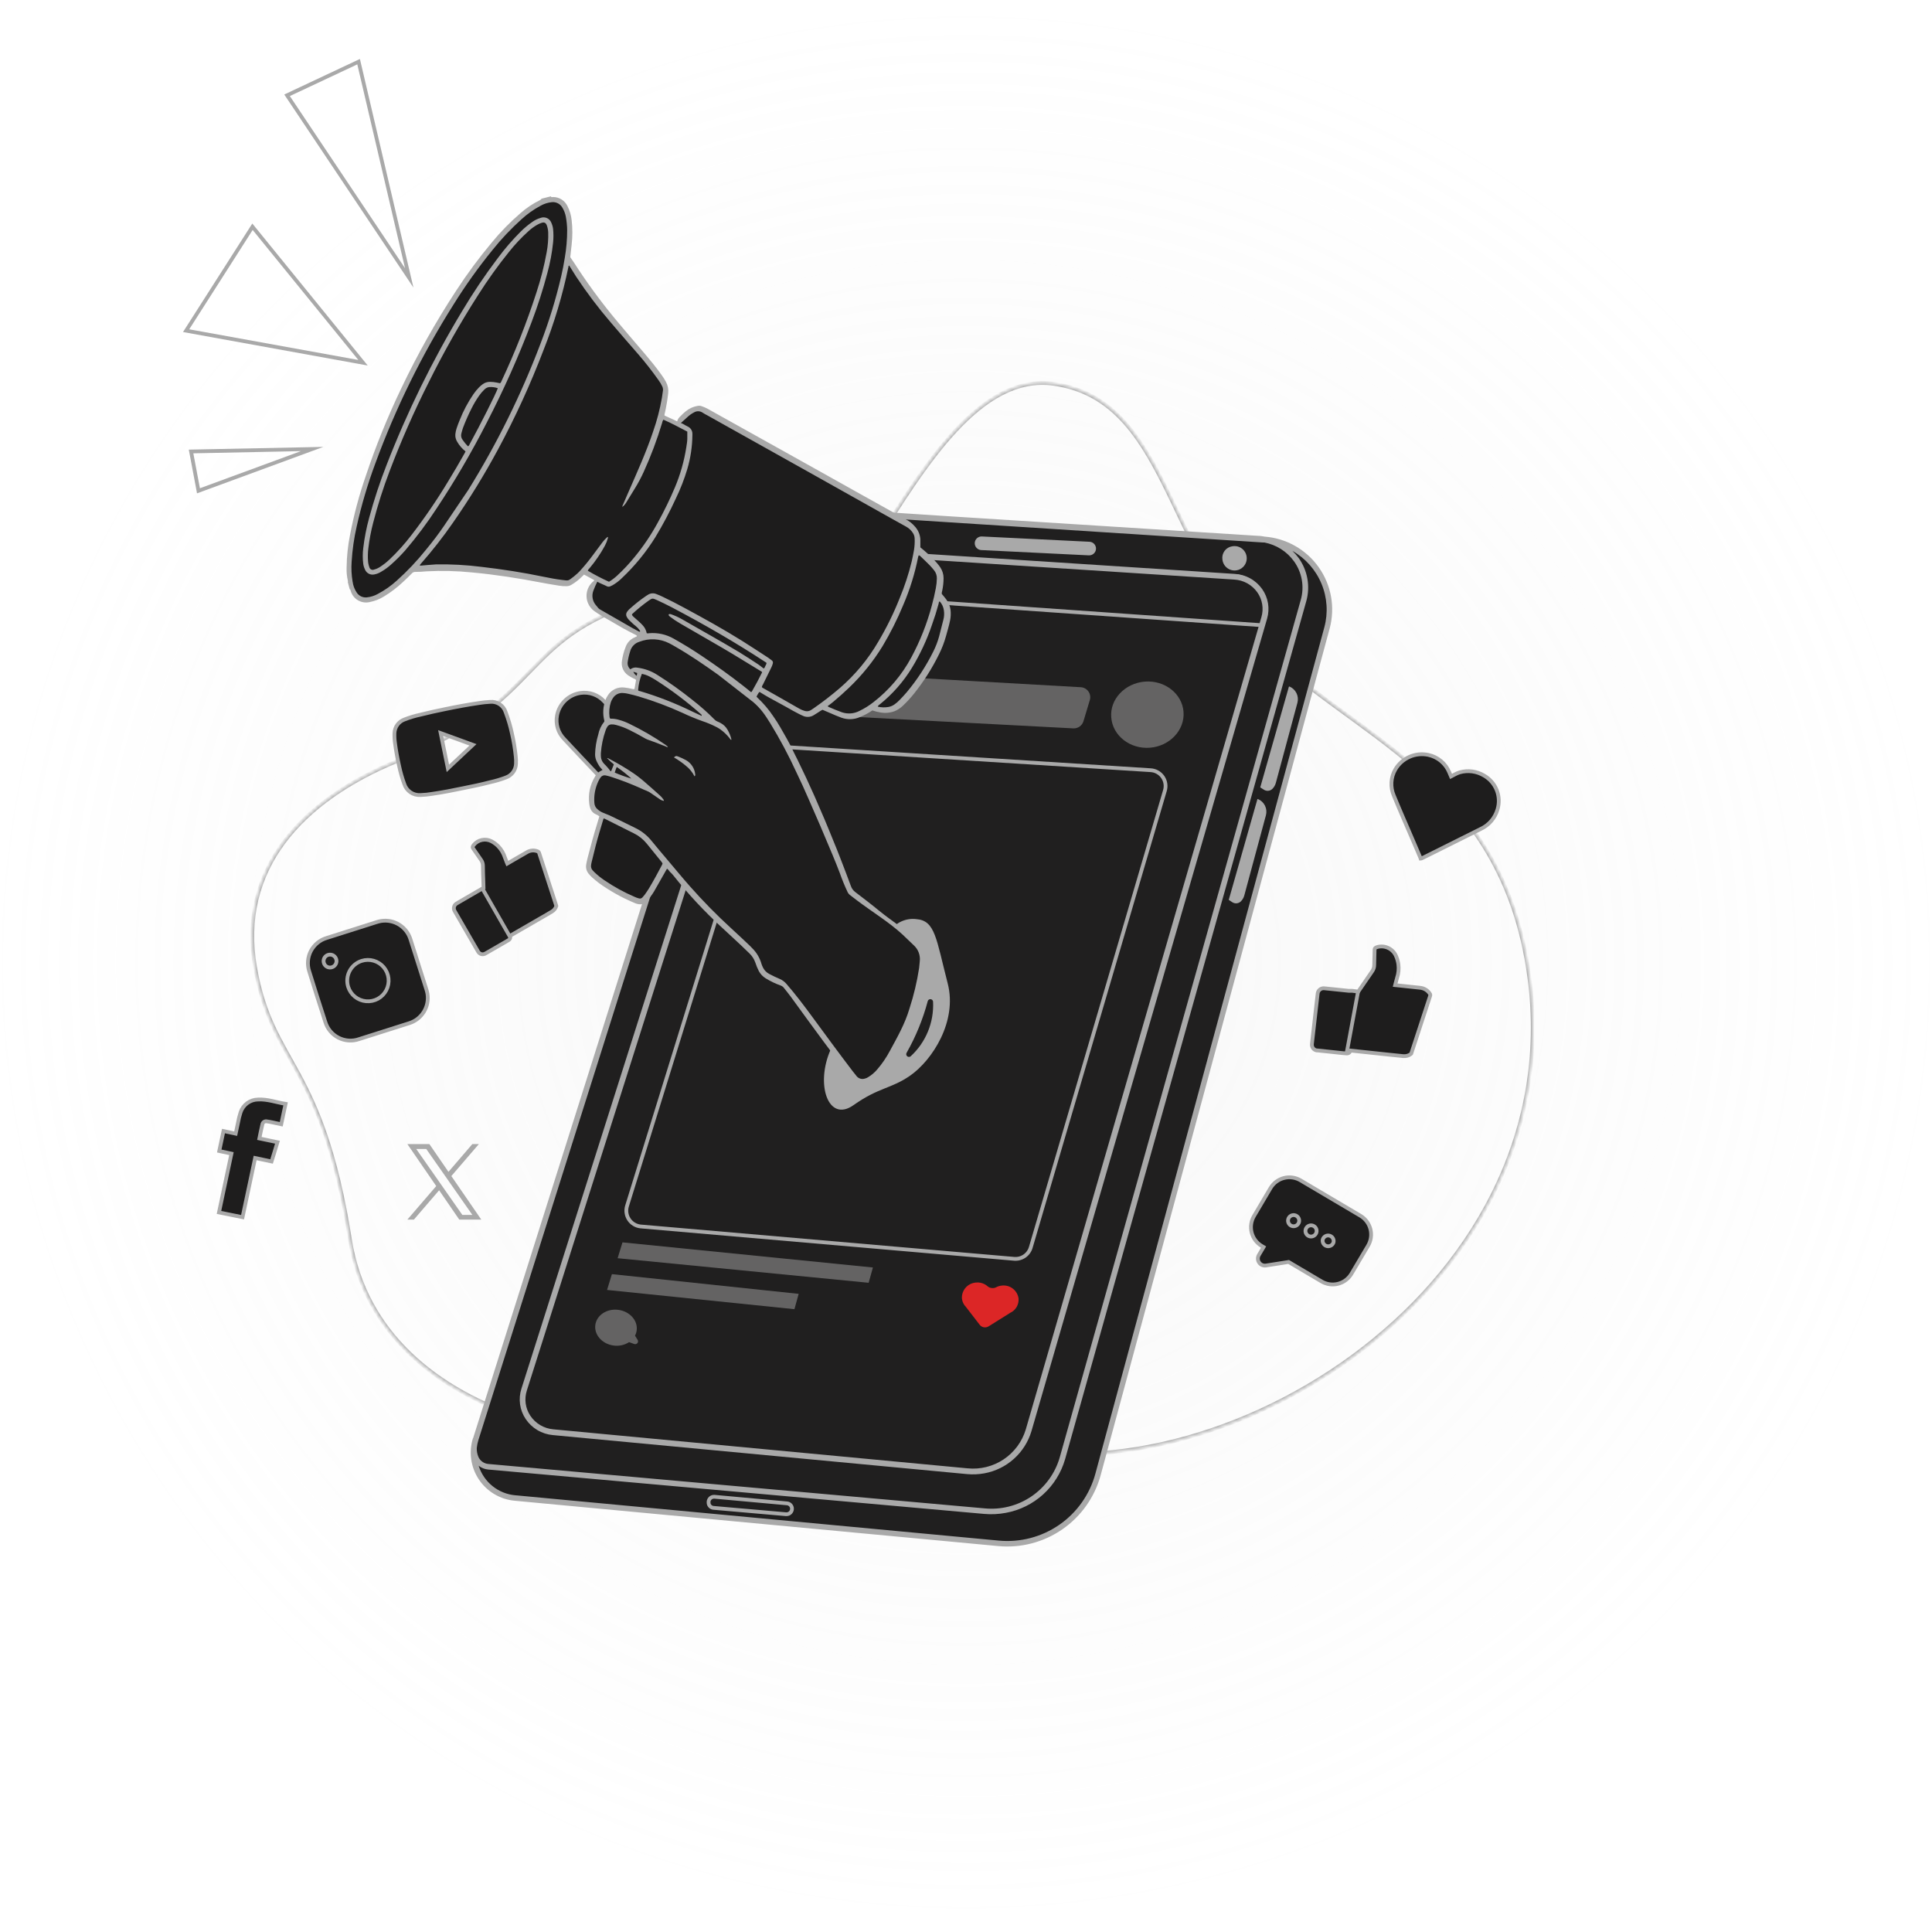 <svg width="537" height="535" viewBox="0 0 537 535" fill="none" xmlns="http://www.w3.org/2000/svg">
<rect width="537" height="535" fill="url(#paint0_radial_1_718)" fill-opacity="0.2"/>
<mask id="mask0_1_718" style="mask-type:luminance" maskUnits="userSpaceOnUse" x="70" y="159" width="238" height="242">
<path d="M279.57 175.428C256.176 157.368 226.534 154.974 178.959 166.829C143.196 177.938 152.562 194.244 110.478 211.475C83.692 222.447 66.136 241.694 70.903 268.92C75.723 296.409 89.425 294.981 97.269 344.52C105.511 396.558 177.258 408.696 222.072 395.298C299.908 373.122 337.32 228.117 279.57 175.428Z" fill="white"/>
</mask>
<g mask="url(#mask0_1_718)">
<path d="M279.57 175.428C256.176 157.368 226.534 154.974 178.959 166.829C143.196 177.938 152.562 194.244 110.478 211.475C83.692 222.447 66.136 241.694 70.903 268.92C75.723 296.409 89.425 294.981 97.269 344.52C105.511 396.558 177.258 408.696 222.072 395.298C299.908 373.122 337.32 228.117 279.57 175.428Z" stroke="#A9A9A9" stroke-width="1.05" stroke-miterlimit="10"/>
</g>
<mask id="mask1_1_718" style="mask-type:luminance" maskUnits="userSpaceOnUse" x="210" y="106" width="217" height="299">
<path d="M220.823 333.873C201.094 272.784 208.864 205.773 243.062 151.446C257.059 129.217 272.588 103.744 292.958 106.695C323.965 111.126 324.049 151.687 349.532 178.315C375.016 204.943 417.499 215.79 425.048 271.429C437.165 360.616 333.331 421.159 270.982 399.897C246.065 391.402 230.515 363.861 220.823 333.873Z" fill="white"/>
</mask>
<g mask="url(#mask1_1_718)">
<path d="M220.823 333.873C201.094 272.784 208.864 205.773 243.062 151.446C257.059 129.217 272.588 103.744 292.958 106.695C323.965 111.126 324.049 151.687 349.532 178.315C375.016 204.943 417.499 215.79 425.048 271.429C437.165 360.616 333.331 421.159 270.982 399.897C246.065 391.402 230.515 363.861 220.823 333.873Z" stroke="#A9A9A9" stroke-width="1.05" stroke-miterlimit="10"/>
</g>
<path d="M106.751 286.622C109.061 285.887 111.382 285.162 113.692 284.417C115.391 283.901 116.846 282.788 117.788 281.282C118.73 279.776 119.095 277.981 118.816 276.227C118.744 275.829 118.645 275.436 118.522 275.051C117.066 270.431 115.599 265.811 114.122 261.191C113.621 259.478 112.513 258.006 111.006 257.049C109.499 256.093 107.696 255.718 105.932 255.993C105.505 256.067 105.084 256.173 104.672 256.308L90.854 260.697C89.911 260.969 89.033 261.427 88.271 262.046C87.51 262.665 86.882 263.432 86.424 264.3C85.966 265.167 85.688 266.119 85.607 267.096C85.525 268.074 85.642 269.058 85.951 269.99C87.407 274.694 88.898 279.384 90.424 284.06C90.708 284.999 91.178 285.871 91.807 286.623C92.436 287.376 93.211 287.994 94.084 288.44C94.958 288.886 95.913 289.151 96.891 289.219C97.87 289.288 98.852 289.158 99.779 288.837L106.751 286.622Z" fill="#1E1D1D" stroke="#A9A9A9" stroke-width="1.05" stroke-miterlimit="10"/>
<path d="M100.526 267.084C101.611 266.74 102.774 266.726 103.868 267.043C104.961 267.36 105.936 267.994 106.669 268.865C107.402 269.736 107.86 270.806 107.985 271.937C108.11 273.069 107.896 274.212 107.371 275.222C106.846 276.233 106.033 277.064 105.036 277.613C104.038 278.161 102.9 278.4 101.765 278.301C100.631 278.202 99.552 277.769 98.664 277.057C97.776 276.344 97.119 275.384 96.777 274.298C96.322 272.844 96.461 271.27 97.164 269.918C97.866 268.566 99.075 267.548 100.526 267.084Z" fill="#1E1D1D" stroke="#A9A9A9" stroke-width="1.05" stroke-miterlimit="10"/>
<path d="M92.303 268.837C92.641 268.725 92.937 268.514 93.155 268.233C93.372 267.952 93.502 267.612 93.526 267.258C93.55 266.903 93.469 266.549 93.292 266.24C93.115 265.932 92.85 265.683 92.532 265.525C92.213 265.367 91.855 265.308 91.502 265.354C91.15 265.4 90.819 265.55 90.551 265.784C90.284 266.018 90.092 266.327 90 266.671C89.908 267.014 89.921 267.377 90.035 267.714C90.109 267.938 90.226 268.145 90.38 268.323C90.535 268.501 90.723 268.646 90.934 268.751C91.145 268.855 91.375 268.917 91.61 268.932C91.845 268.947 92.081 268.914 92.303 268.837Z" fill="#1E1D1D" stroke="#A9A9A9" stroke-width="1.05" stroke-miterlimit="10"/>
<path d="M60.865 337.003C62.02 331.543 63.165 326.125 64.33 320.655L60.939 319.93C61.327 318.072 61.716 316.266 62.115 314.386L65.506 315.111C65.727 314.061 65.916 313.105 66.136 312.15C66.311 311.132 66.561 310.128 66.882 309.147C67.221 308.13 67.869 307.245 68.734 306.613C69.6 305.981 70.64 305.633 71.712 305.619C74.347 305.472 76.804 306.417 79.377 306.826L78.169 312.496L75.565 311.94C75.135 311.856 74.704 311.761 74.263 311.709C74.114 311.663 73.957 311.651 73.803 311.673C73.648 311.696 73.501 311.752 73.371 311.839C73.242 311.925 73.133 312.039 73.053 312.173C72.973 312.307 72.924 312.457 72.909 312.612C72.604 313.851 72.363 315.111 72.09 316.434L77.119 317.484C76.563 319.29 76.069 321.033 75.481 322.839L70.914 321.873C69.738 327.396 68.583 332.845 67.417 338.326L60.865 337.003Z" fill="#1E1D1D" stroke="#A9A9A9" stroke-width="1.05" stroke-miterlimit="10"/>
<g clip-path="url(#clip0_1_718)">
<path d="M125.456 326.892L133.105 318H131.293L124.65 325.721L119.345 318H113.227L121.249 329.675L113.227 339H115.039L122.054 330.846L127.656 339H133.775L125.455 326.892H125.456ZM122.973 329.778L122.16 328.615L115.693 319.364H118.477L123.696 326.83L124.509 327.993L131.293 337.697H128.509L122.973 329.778V329.778Z" fill="#A9A9A9"/>
</g>
<path d="M128.929 219.045C125.915 219.675 123.091 220.232 120.235 220.641C119.113 220.836 117.98 220.951 116.843 220.988C115.861 221.045 114.889 220.774 114.079 220.217C113.268 219.66 112.667 218.848 112.37 217.911C111.782 216.305 111.308 214.66 110.953 212.987C110.48 210.887 110.081 208.787 109.808 206.687C109.663 205.735 109.607 204.772 109.64 203.81C109.666 202.963 109.948 202.143 110.448 201.459C110.949 200.775 111.644 200.259 112.444 199.977C113.876 199.421 115.351 198.979 116.854 198.654C119.08 198.087 121.327 197.604 123.574 197.142C126.724 196.481 129.947 195.882 133.16 195.41C134.155 195.252 135.157 195.147 136.163 195.095C137.11 194.987 138.064 195.213 138.863 195.732C139.662 196.251 140.255 197.032 140.542 197.94C141.282 199.884 141.871 201.881 142.306 203.915C142.792 206.015 143.142 208.143 143.356 210.288C143.434 210.964 143.455 211.646 143.419 212.325C143.383 213.162 143.098 213.969 142.6 214.643C142.103 215.316 141.415 215.825 140.626 216.105C139.21 216.645 137.757 217.08 136.279 217.407C133.759 218.058 131.249 218.594 128.929 219.045ZM124.487 213.575L131.459 207.033L122.482 203.757L124.487 213.575Z" fill="#1E1D1D" stroke="#A9A9A9" stroke-width="1.05" stroke-miterlimit="10"/>
<path d="M168.68 195.746C168.396 195.452 168.144 195.168 167.882 194.906C167.066 194.027 166.05 193.359 164.92 192.958C163.79 192.558 162.58 192.437 161.393 192.606C159.775 192.834 158.27 193.565 157.09 194.696C155.911 195.827 155.117 197.299 154.82 198.906C154.607 200.058 154.672 201.244 155.009 202.365C155.347 203.486 155.948 204.511 156.762 205.353C159.314 208.136 161.939 210.855 164.522 213.606L168.428 217.743C168.5 217.815 168.567 217.892 168.627 217.974C168.743 217.933 168.842 217.855 168.911 217.754L180.324 205.679C181.124 204.884 181.743 203.928 182.142 202.873C182.54 201.819 182.708 200.692 182.634 199.568C182.537 197.888 181.87 196.291 180.744 195.041C179.618 193.791 178.1 192.962 176.439 192.69C175.397 192.496 174.326 192.516 173.292 192.748C172.257 192.981 171.281 193.422 170.423 194.045C170.097 194.289 169.795 194.563 169.52 194.864L168.68 195.746Z" fill="#1E1D1D" stroke="#A9A9A9" stroke-width="1.05" stroke-miterlimit="10"/>
<path d="M403.317 215.813C403.149 215.403 402.992 215.025 402.813 214.647C402.306 213.435 401.512 212.364 400.501 211.525C399.49 210.685 398.291 210.103 397.007 209.828C395.253 209.454 393.426 209.64 391.783 210.359C390.14 211.079 388.765 212.296 387.851 213.839C387.203 214.943 386.827 216.185 386.754 217.463C386.681 218.741 386.913 220.018 387.431 221.189C388.995 225.021 390.675 228.812 392.303 232.613L394.76 238.346C394.804 238.448 394.842 238.553 394.875 238.661C395.012 238.657 395.147 238.617 395.264 238.545C400.689 235.836 406.117 233.127 411.549 230.418C412.672 229.902 413.67 229.152 414.478 228.217C415.286 227.282 415.884 226.185 416.232 225C416.776 223.23 416.698 221.327 416.01 219.608C415.322 217.889 414.067 216.457 412.452 215.55C411.453 214.958 410.344 214.574 409.193 214.423C408.041 214.271 406.871 214.355 405.753 214.668C405.326 214.802 404.911 214.974 404.514 215.183L403.317 215.813Z" fill="#1E1D1D" stroke="#A9A9A9" stroke-width="1.05" stroke-miterlimit="10"/>
<path d="M361.482 328.089L378.145 337.938C379.527 338.765 380.523 340.106 380.917 341.667C381.311 343.228 381.069 344.882 380.245 346.265L375.625 354.066C375.217 354.751 374.677 355.349 374.038 355.825C373.398 356.301 372.671 356.647 371.897 356.842C371.124 357.037 370.32 357.078 369.531 356.962C368.742 356.846 367.983 356.575 367.299 356.166L358.174 350.769L351.874 351.756C351.51 351.814 351.137 351.766 350.799 351.62C350.461 351.473 350.172 351.233 349.965 350.928C349.758 350.623 349.642 350.266 349.63 349.897C349.619 349.529 349.713 349.165 349.9 348.848L351.213 346.632L350.667 346.307C349.982 345.898 349.384 345.359 348.908 344.719C348.432 344.079 348.086 343.352 347.891 342.579C347.696 341.805 347.655 341.001 347.771 340.212C347.887 339.423 348.158 338.665 348.567 337.98L353.176 330.179C354.007 328.807 355.345 327.819 356.9 327.427C358.455 327.036 360.101 327.274 361.482 328.089Z" fill="#1E1D1D" stroke="#A9A9A9" stroke-width="1.05" stroke-miterlimit="10"/>
<path d="M369.534 343.46C369.336 343.41 369.13 343.399 368.928 343.428C368.726 343.457 368.531 343.526 368.356 343.63C368.18 343.734 368.027 343.872 367.905 344.036C367.783 344.2 367.694 344.386 367.644 344.583C367.575 344.97 367.655 345.367 367.868 345.696C368.08 346.026 368.41 346.263 368.789 346.36C369.169 346.457 369.572 346.407 369.916 346.219C370.261 346.032 370.521 345.722 370.647 345.35C370.749 344.952 370.689 344.529 370.48 344.175C370.272 343.821 369.931 343.564 369.534 343.46Z" fill="#1E1D1D" stroke="#A9A9A9" stroke-width="1.05" stroke-miterlimit="10"/>
<path d="M364.798 340.644C364.5 340.567 364.186 340.579 363.896 340.68C363.605 340.781 363.351 340.966 363.166 341.211C362.98 341.457 362.872 341.752 362.854 342.059C362.837 342.366 362.91 342.672 363.067 342.937C363.223 343.202 363.454 343.414 363.731 343.548C364.008 343.681 364.319 343.73 364.623 343.687C364.928 343.644 365.213 343.511 365.442 343.306C365.671 343.101 365.834 342.832 365.911 342.534C365.963 342.337 365.975 342.132 365.947 341.93C365.92 341.727 365.852 341.533 365.748 341.357C365.645 341.181 365.508 341.028 365.344 340.906C365.181 340.783 364.996 340.694 364.798 340.644Z" fill="#1E1D1D" stroke="#A9A9A9" stroke-width="1.05" stroke-miterlimit="10"/>
<path d="M360.052 337.821C359.85 337.752 359.635 337.727 359.422 337.745C359.209 337.764 359.002 337.826 358.814 337.928C358.626 338.03 358.461 338.17 358.33 338.339C358.199 338.508 358.104 338.702 358.051 338.909C357.998 339.116 357.988 339.332 358.023 339.543C358.057 339.754 358.135 339.956 358.251 340.136C358.366 340.315 358.518 340.469 358.696 340.588C358.875 340.706 359.075 340.786 359.286 340.824C359.672 340.892 360.069 340.812 360.399 340.599C360.728 340.387 360.965 340.057 361.062 339.678C361.159 339.298 361.109 338.895 360.922 338.551C360.734 338.207 360.424 337.946 360.052 337.821Z" fill="#1E1D1D" stroke="#A9A9A9" stroke-width="1.05" stroke-miterlimit="10"/>
<path d="M355.885 151.099L350.425 149.818L224.74 141.87C224.74 141.87 216.34 140.641 211.972 148.17L210.155 153.231L132.581 399.12C132.581 399.12 131.143 401.524 131.92 406.05C132.697 410.575 135.962 415.164 143.123 416.55L280.264 429.37C280.264 429.37 300.098 428.74 304.781 411.363L369.041 173.758C369.041 173.758 371.33 165.012 366.206 158.722C366.175 158.722 362.195 152.433 355.885 151.099Z" fill="#201F1F"/>
<path d="M341.75 160.246L231.269 153.116C231.269 153.116 222.334 151.888 218.102 159.416L216.055 164.299L145.495 386.71C145.495 386.71 143.563 394.438 151.07 397.703L155.501 398.396L269.951 409.033C273.454 409.079 276.879 408.007 279.729 405.971C282.579 403.935 284.705 401.042 285.796 397.714L308.213 320.581L329.213 248.614L351.263 172.625C351.263 172.625 353.143 167.375 349.499 163.301C345.856 159.227 341.75 160.246 341.75 160.246Z" fill="#201F1F"/>
<path d="M354.079 150.48C354.079 150.48 361.271 152.99 362.563 160.382L362.731 165.852L361.303 171.207L295.426 404.518C295.426 404.518 294.701 413.59 283.75 418.168C283.75 418.168 282.164 419.879 274.016 420.005L135.595 407.751C135.595 407.751 132.518 407.51 131.92 406.05C132.165 408.492 133.195 410.787 134.855 412.594C136.515 414.4 138.717 415.619 141.129 416.068L144.762 416.403L280.61 429.045C285.695 428.652 290.583 426.915 294.776 424.013C298.97 421.112 302.317 417.148 304.477 412.529L332.575 308.474L347.737 252.824L369.43 171.438C369.43 171.438 371.635 163.154 363.308 155.153C363.308 155.153 358.825 151.215 354.079 150.48Z" fill="#201F1F"/>
<path d="M286.374 417.945L286.805 416.58C294.816 411.803 295.425 404.516 295.425 404.516L337.352 256.046L337.698 254.933C337.698 254.933 299.898 402.563 296.318 410.186C292.737 417.809 286.374 417.945 286.374 417.945Z" fill="#201F1F"/>
<path d="M216.024 164.266L218.124 159.383C222.324 151.886 231.291 153.083 231.291 153.083L341.751 160.244C341.751 160.244 345.762 159.194 349.406 163.3C353.049 167.405 351.17 172.624 351.17 172.624L350.834 173.789L216.024 164.339V164.266Z" stroke="#A9A9A9" stroke-width="1.05" stroke-miterlimit="10"/>
<path d="M131.5 399.75L210.565 149.745C211.364 147.203 212.944 144.978 215.079 143.383C217.214 141.789 219.797 140.907 222.461 140.862H222.608C222.913 140.862 223.207 140.862 223.511 140.862L262.97 143.445L349.763 148.947C350.351 148.947 350.928 149.063 351.495 149.157C354.48 149.384 357.377 150.266 359.981 151.742C362.584 153.219 364.83 155.252 366.556 157.696C368.283 160.141 369.448 162.937 369.968 165.884C370.488 168.832 370.351 171.858 369.566 174.746L305.957 409.946C304.306 416.085 300.534 421.442 295.31 425.065C290.085 428.688 283.747 430.344 277.418 429.738L143.018 417.138C141.023 416.951 139.094 416.32 137.375 415.29C135.655 414.261 134.188 412.859 133.08 411.189C131.972 409.518 131.253 407.621 130.974 405.637C130.695 403.652 130.864 401.63 131.468 399.719L131.5 399.75ZM212.056 150.26L132.991 400.212C132.757 400.947 132.599 401.703 132.518 402.47C132.487 403.353 132.656 404.233 133.012 405.042C133.264 405.568 133.651 406.017 134.131 406.347C134.612 406.677 135.171 406.875 135.752 406.922L273.659 419.259C278.242 419.709 282.838 418.543 286.652 415.962C290.466 413.381 293.258 409.548 294.544 405.126L361.565 166.692C362.068 164.89 362.161 162.998 361.835 161.155C361.51 159.313 360.775 157.566 359.685 156.045C357.71 153.291 354.745 151.409 351.412 150.795H351.138L241.823 143.76L223.133 142.574C220.687 142.467 218.274 143.172 216.271 144.58C214.267 145.987 212.785 148.017 212.056 150.354V150.26ZM143.197 415.616L277.597 428.216C283.558 428.786 289.529 427.225 294.45 423.812C299.37 420.398 302.923 415.352 304.477 409.568L368.096 174.368C369.184 170.346 368.904 166.076 367.299 162.231C365.695 158.386 362.858 155.183 359.234 153.126C359.872 153.739 360.455 154.407 360.977 155.121C362.203 156.837 363.029 158.806 363.392 160.883C363.756 162.96 363.648 165.093 363.077 167.123L296.056 405.557C294.974 409.339 292.856 412.744 289.941 415.386C287.026 418.028 283.43 419.803 279.56 420.509C277.577 420.882 275.553 420.98 273.544 420.803L135.668 408.465C134.711 408.372 133.8 408.008 133.043 407.415C133.738 409.638 135.077 411.605 136.89 413.066C138.703 414.528 140.909 415.419 143.228 415.626L143.197 415.616Z" fill="#A9A9A9"/>
<path d="M273.628 409.517C276.678 408.957 279.514 407.564 281.821 405.492C284.128 403.42 285.817 400.75 286.701 397.778L352.189 171.954C352.594 170.567 352.68 169.106 352.442 167.681C352.204 166.256 351.647 164.902 350.814 163.722C349.943 162.496 348.808 161.481 347.492 160.754C346.176 160.027 344.713 159.606 343.212 159.522L229.948 152.172C226.956 151.951 223.976 152.74 221.486 154.413C218.996 156.087 217.139 158.548 216.214 161.402L144.93 385.997C144.478 387.394 144.348 388.875 144.549 390.33C144.751 391.785 145.28 393.175 146.095 394.397C146.938 395.664 148.055 396.726 149.364 397.504C150.672 398.281 152.139 398.755 153.655 398.891L268.798 409.737C270.411 409.886 272.036 409.812 273.628 409.517ZM226.788 153.947C227.795 153.76 228.821 153.7 229.843 153.768L343.075 161.097C344.339 161.168 345.571 161.525 346.679 162.139C347.786 162.754 348.74 163.611 349.47 164.646C350.164 165.629 350.627 166.756 350.825 167.944C351.023 169.131 350.951 170.347 350.614 171.503L285.115 397.326C284.091 400.729 281.914 403.67 278.957 405.642C276 407.614 272.449 408.494 268.914 408.131L153.771 397.284C152.496 397.172 151.262 396.775 150.161 396.122C149.06 395.47 148.119 394.579 147.408 393.515C146.729 392.497 146.289 391.34 146.12 390.13C145.951 388.919 146.057 387.686 146.431 386.522L217.747 161.885C218.395 159.867 219.578 158.063 221.17 156.665C222.762 155.268 224.703 154.328 226.788 153.947Z" fill="#A9A9A9"/>
<path d="M323.775 219.791L286.5 346.736C286.207 347.736 285.57 348.601 284.702 349.177C283.833 349.753 282.789 350.004 281.754 349.886L178.003 340.898C177.357 340.824 176.736 340.608 176.183 340.266C175.631 339.924 175.16 339.465 174.805 338.92C174.45 338.376 174.22 337.76 174.13 337.116C174.04 336.473 174.094 335.817 174.286 335.196L212.821 210.74C213.104 209.793 213.696 208.967 214.503 208.396C215.311 207.825 216.286 207.541 217.273 207.59L319.764 214.079C320.437 214.11 321.094 214.294 321.685 214.618C322.276 214.943 322.784 215.398 323.172 215.95C323.559 216.501 323.815 217.134 323.919 217.8C324.024 218.466 323.974 219.147 323.775 219.791Z" stroke="#A9A9A9" stroke-width="1.05" stroke-miterlimit="10"/>
<path opacity="0.5" d="M308.875 199.433C309.264 204.504 314.125 208.274 319.627 207.833C325.129 207.392 329.35 202.94 328.962 197.858C328.573 192.776 323.712 189.017 318.199 189.458C312.687 189.899 308.424 194.351 308.875 199.433Z" fill="#A9A9A9"/>
<path opacity="0.5" d="M302.922 194.571L301.148 200.472C300.964 201.069 300.587 201.588 300.076 201.948C299.564 202.307 298.948 202.486 298.323 202.456L234.41 199.096C233.98 199.075 233.56 198.954 233.184 198.744C232.808 198.533 232.487 198.238 232.244 197.881C232.002 197.525 231.846 197.117 231.788 196.691C231.73 196.264 231.772 195.829 231.911 195.421L234.011 189.31C234.204 188.729 234.583 188.228 235.09 187.884C235.597 187.541 236.203 187.374 236.814 187.41L300.455 191.022C300.868 191.052 301.269 191.174 301.629 191.38C301.988 191.585 302.298 191.868 302.534 192.208C302.771 192.548 302.928 192.937 302.995 193.345C303.063 193.754 303.038 194.173 302.922 194.571Z" fill="#A9A9A9"/>
<path d="M218.766 417.873L198.585 416.036C198.353 416.016 198.119 416.049 197.902 416.135C197.685 416.22 197.49 416.354 197.334 416.527C197.177 416.7 197.063 416.907 196.999 417.131C196.936 417.355 196.925 417.591 196.968 417.821V417.905C197.029 418.228 197.195 418.523 197.44 418.743C197.684 418.963 197.995 419.096 198.323 419.123L218.493 420.887C218.725 420.905 218.958 420.869 219.174 420.784C219.39 420.698 219.584 420.563 219.74 420.391C219.896 420.219 220.01 420.013 220.075 419.789C220.139 419.566 220.151 419.331 220.11 419.102C220.05 418.779 219.886 418.484 219.644 418.262C219.401 418.041 219.093 417.904 218.766 417.873Z" stroke="#A9A9A9" stroke-width="1.05" stroke-miterlimit="10"/>
<path d="M350.288 218.855L358.237 190.914C358.243 190.897 358.252 190.881 358.264 190.867C358.276 190.853 358.291 190.842 358.308 190.834C358.325 190.826 358.343 190.822 358.361 190.821C358.38 190.821 358.398 190.824 358.415 190.83C359.264 191.189 359.955 191.843 360.36 192.67C360.765 193.498 360.857 194.444 360.62 195.335L354.625 217.595C354.456 218.23 354.123 218.81 353.659 219.275C353.345 219.58 352.935 219.768 352.499 219.806C352.063 219.845 351.627 219.731 351.265 219.485L350.288 218.855Z" fill="#A9A9A9"/>
<path d="M341.531 250.125L349.48 222.195C349.482 222.175 349.489 222.156 349.501 222.14C349.512 222.124 349.527 222.111 349.545 222.103C349.563 222.094 349.583 222.09 349.603 222.092C349.623 222.093 349.642 222.1 349.658 222.111C350.509 222.468 351.201 223.121 351.606 223.949C352.011 224.777 352.103 225.725 351.863 226.615L345.857 248.875C345.689 249.511 345.356 250.09 344.891 250.555C344.576 250.857 344.166 251.042 343.731 251.081C343.296 251.119 342.861 251.008 342.497 250.765L341.531 250.125Z" fill="#A9A9A9"/>
<path d="M339.766 155.489C339.829 156.17 340.096 156.817 340.533 157.344C340.97 157.87 341.556 158.253 342.214 158.44C342.873 158.628 343.572 158.612 344.221 158.394C344.87 158.177 345.438 157.768 345.85 157.222C346.263 156.676 346.5 156.018 346.532 155.334C346.563 154.65 346.387 153.973 346.026 153.392C345.666 152.81 345.138 152.351 344.511 152.075C343.885 151.799 343.19 151.719 342.517 151.845C341.67 151.965 340.905 152.416 340.389 153.099C339.874 153.782 339.65 154.641 339.766 155.489Z" fill="#A9A9A9"/>
<path d="M272.724 152.895L302.649 154.365C303.15 154.387 303.639 154.212 304.011 153.875C304.383 153.539 304.607 153.07 304.634 152.569C304.657 152.067 304.479 151.576 304.141 151.204C303.802 150.832 303.33 150.609 302.828 150.585L272.913 149.115C272.413 149.092 271.923 149.267 271.551 149.604C271.18 149.94 270.956 150.41 270.929 150.91C270.906 151.411 271.082 151.9 271.418 152.272C271.754 152.644 272.224 152.867 272.724 152.895Z" fill="#A9A9A9"/>
<path d="M230.945 291.579C235.355 281.846 238.011 279.273 238.515 275.178C238.736 273.393 241.581 265.539 242.799 264.269C244.459 262.575 245.983 260.753 247.356 258.819C248.151 257.636 249.259 256.697 250.557 256.107C251.855 255.518 253.292 255.3 254.706 255.48C259.956 255.869 260.208 260.93 263.411 273.33C266.162 283.904 259.095 294.719 252.984 298.971C247.682 302.667 244.29 302.184 237.234 307.182C230.178 312.18 226.524 301.313 230.945 291.579ZM253.131 293.595C255.214 291.679 256.85 289.329 257.924 286.711C258.998 284.093 259.484 281.271 259.347 278.444C259.339 278.265 259.268 278.095 259.146 277.964C259.024 277.833 258.86 277.749 258.682 277.728C258.505 277.707 258.325 277.749 258.176 277.847C258.027 277.946 257.917 278.094 257.867 278.265C256.532 283.289 254.555 288.121 251.987 292.64C251.897 292.794 251.864 292.975 251.895 293.151C251.926 293.327 252.018 293.487 252.155 293.601C252.292 293.716 252.465 293.778 252.644 293.777C252.823 293.776 252.995 293.712 253.131 293.595Z" fill="#A9A9A9"/>
<path d="M210.628 191.241C210.628 191.241 223.228 198.402 224.446 198.371C225.664 198.339 228.814 196.271 228.814 196.271C228.814 196.271 232.815 200.145 236.973 199.19C241.131 198.234 242.653 196.701 242.653 196.701C242.653 196.701 245.803 198.623 248.733 196.985C251.662 195.347 255.715 190.328 259.401 183.062C263.086 175.796 263.779 170.798 263.149 169.097C262.571 167.779 261.796 166.558 260.85 165.474C260.85 165.474 261.984 160.592 260.419 158.04C258.855 155.489 254.781 152.601 254.781 152.601C254.781 152.601 255.274 148.485 253.636 146.543L199.162 116.03C199.162 116.03 195.907 113.321 193.261 113.793C190.615 114.266 188.232 117.794 188.232 117.794L183.664 115.61C183.664 115.61 186.436 110.444 184.315 106.16C182.194 101.876 168.565 86.997 162.99 79.721L158.349 72.885L158.055 71.31C158.055 71.31 160.837 56.463 153.718 55.245C153.718 55.245 148.573 54.888 137.632 67.31C126.691 79.731 114.07 104.354 114.07 104.354C114.07 104.354 103.654 125.879 100.074 139.865C96.493 153.851 94.561 164.949 100.798 166.818C100.798 166.818 105.324 168.173 115.005 157.683L116.401 158.093L127.71 157.778L139.701 158.943L147.051 160.119L156.039 162.587L158.328 162.261L162.528 158.828L166.213 161.169C166.213 161.169 163.252 163.563 164.218 166.724C165.184 169.884 177.721 176.457 177.721 176.457L179.023 177.969L177.438 188.858L166.465 229.808C166.465 229.808 162.706 239.667 164.04 242.135C165.373 244.602 176.094 250.703 178.225 250.619C180.357 250.535 188.473 232.853 188.473 232.853L210.628 191.241Z" fill="#1D1C1C"/>
<path d="M184.314 106.14C184.314 106.14 185.122 107.264 185.101 110.34C185.08 113.417 176.208 139.236 165.393 154.136C165.393 154.136 159.429 162.326 158.295 162.305C157.316 162.253 156.341 162.14 155.376 161.969C155.376 161.969 142.492 158.819 135.961 158.63C129.43 158.441 120.694 157.989 120.694 157.989L115.339 158.105L128.401 140.465L137.389 125.009L144.246 111.621L149.779 98.181L154.294 85.34L156.31 77.297L158.221 72.372L170.748 89.529L177.636 97.53L184.314 106.14Z" fill="#1D1C1C"/>
<path d="M188.232 117.751C188.232 117.751 191.256 119.053 191.623 120.197C191.991 121.342 190.731 134.32 182.74 147.056C174.75 159.793 169.258 162.418 169.258 162.418L166.192 161.168C166.192 161.168 164.092 163.069 164.008 165.179C163.924 167.29 165.394 168.844 166.297 170.031C167.2 171.217 178.11 176.331 178.11 176.331C178.11 176.331 179.601 174.986 177.427 173.506C176.28 172.812 175.318 171.85 174.624 170.702L177.354 168.287L180.861 165.578L183.076 166.061L208.182 180.194L213.925 183.964L210.576 191.241C210.576 191.241 221.779 199.241 224.835 198.401C227.89 197.561 237.435 188.846 242.265 182.651C247.095 176.456 253.08 160.003 253.08 160.003L254.97 150.322C254.804 149.256 254.406 148.24 253.803 147.345C253.201 146.451 252.409 145.7 251.484 145.145C248.46 143.591 225.15 130.55 225.15 130.55L203.53 118.559C203.53 118.559 196.317 112.942 193.261 113.75C190.206 114.559 188.232 117.751 188.232 117.751Z" fill="#1D1C1C"/>
<path d="M151.324 61.273C151.324 61.273 147.008 60.317 137.212 74.261C127.415 88.205 120.265 102.307 112.862 117.752C107.816 128.619 103.988 140.011 101.449 151.72C101.512 152.266 100.892 159.154 103.444 159.07C105.995 158.986 116.548 151.573 127.951 129.67C139.354 107.767 145.402 93.907 145.402 93.907C145.402 93.907 158.075 65.021 151.324 61.273Z" fill="#1D1C1C"/>
<path d="M238.023 300.232L218.755 274.938C218.755 274.938 217.212 272.733 215.71 272.365C213.886 271.782 212.294 270.635 211.164 269.089C210.24 267.693 209.946 266.107 208.623 264.658C207.3 263.209 193.125 249.234 193.125 249.234L185.187 240.172C185.187 240.172 179.202 233.295 177.889 231.709C176.577 230.124 165.363 226.858 164.712 224.433C164.187 222.052 164.404 219.568 165.331 217.314C165.851 216.399 166.43 215.518 167.064 214.678L168.964 214.321L172.975 216.274L177.48 217.566L174.928 214.836L171.138 212.473L170.004 215.466C170.004 215.466 166.161 213.208 166.129 209.88C166.241 207.367 166.744 204.887 167.62 202.53L168.744 200.482C168.543 198.989 168.522 197.477 168.681 195.978C168.908 195.054 169.355 194.2 169.984 193.487C170.613 192.773 171.405 192.223 172.293 191.883C173.49 191.589 176.493 192.46 176.493 192.46L195.781 199.81L196.936 199.663L187.245 191.389C187.245 191.389 180.325 186.664 179.17 186.496C178.675 186.381 178.163 186.356 177.658 186.423L177.406 188.859C177.406 188.859 173.931 186.37 173.437 184.575C172.944 182.779 174.75 178.674 176.377 177.907C177.426 177.422 178.511 177.019 179.622 176.7C179.622 176.7 182.352 176.511 187.455 178.632C192.558 180.753 204.78 190.182 204.78 190.182C204.78 190.182 210.67 194.245 213.6 198.676C216.529 203.107 220.582 210.646 220.582 210.646L227.439 226.144L233.886 241.894L236.385 248.194L248.985 257.361C248.985 257.361 255.925 262.096 256.555 265.383C257.185 268.669 254.077 279.348 254.077 279.348L247.525 293.239C247.525 293.239 243.871 298.71 241.656 299.991C239.44 301.272 238.023 300.232 238.023 300.232Z" fill="#1E1D1D"/>
<path d="M150.442 55.246C150.447 55.295 150.447 55.344 150.442 55.393C150.321 55.49 150.191 55.575 150.053 55.645C148.121 56.591 146.323 57.792 144.709 59.215C141.797 61.713 139.11 64.46 136.676 67.426C133.117 71.685 129.814 76.152 126.785 80.803C121.125 89.442 116.056 98.454 111.613 107.777C107.748 115.821 104.396 124.101 101.575 132.568C99.773 137.815 98.345 143.184 97.301 148.633C96.696 151.659 96.373 154.734 96.335 157.82C96.294 159.006 96.407 160.192 96.671 161.348C96.671 161.495 96.766 161.653 96.671 161.789L97.196 163.774C97.448 163.868 97.438 164.12 97.501 164.32C97.828 165.397 98.553 166.309 99.527 166.872C100.502 167.436 101.654 167.608 102.751 167.354C104.16 167.074 105.507 166.544 106.73 165.79C108.615 164.647 110.374 163.309 111.98 161.8C112.831 161.023 113.65 160.214 114.469 159.395C114.586 159.252 114.736 159.139 114.906 159.064C115.075 158.989 115.26 158.955 115.445 158.965C116.473 158.97 117.5 158.917 118.522 158.807C122.751 158.583 126.992 158.685 131.206 159.112C137.663 159.71 144.058 160.708 150.421 161.936C152.038 162.251 153.665 162.514 155.303 162.776C156.037 162.908 156.784 162.96 157.529 162.934C157.997 162.919 158.454 162.782 158.852 162.535C159.948 161.88 160.957 161.09 161.855 160.183L162.338 159.71L165.142 161.233C165.142 161.516 164.879 161.611 164.732 161.737C164.155 162.265 163.703 162.915 163.409 163.64C163.115 164.366 162.987 165.147 163.035 165.928C163.082 166.71 163.303 167.47 163.682 168.155C164.061 168.839 164.589 169.43 165.226 169.885C165.898 170.347 166.57 170.798 167.273 171.208C169.226 172.363 171.197 173.504 173.185 174.631C174.235 175.219 175.285 175.744 176.335 176.29C176.591 176.39 176.828 176.532 177.038 176.71C177.038 176.951 176.86 176.941 176.744 177.004C176.638 177.07 176.525 177.126 176.408 177.172C175.815 177.417 175.28 177.786 174.842 178.255C174.404 178.725 174.071 179.282 173.867 179.891C173.389 181.108 173.055 182.377 172.87 183.671C172.732 184.446 172.825 185.244 173.137 185.966C173.449 186.688 173.965 187.303 174.623 187.735C175.099 188.062 175.602 188.35 176.125 188.596C176.381 188.665 176.613 188.803 176.797 188.995L176.356 191.483C176.093 191.641 175.883 191.483 175.694 191.483C175.003 191.311 174.302 191.184 173.594 191.105C172.676 190.977 171.741 191.124 170.906 191.525C170.071 191.927 169.374 192.566 168.901 193.363C168.656 193.726 168.455 194.118 168.302 194.528C167.599 196.377 167.482 198.396 167.966 200.314C167.966 200.377 167.966 200.44 167.966 200.566C167.107 201.62 166.526 202.873 166.276 204.209C165.744 205.972 165.451 207.797 165.404 209.638C165.393 210.368 165.562 211.089 165.898 211.738C166.118 212.147 166.328 212.578 166.58 212.956C166.832 213.334 167.168 213.68 167.473 214.006C167.111 214.189 166.761 214.392 166.423 214.615C165.988 214.96 165.63 215.393 165.373 215.885C164.006 218.112 163.443 220.739 163.777 223.33C163.819 223.685 163.889 224.036 163.987 224.38C164.087 224.806 164.284 225.204 164.563 225.543C164.841 225.882 165.194 226.152 165.593 226.333C165.957 226.466 166.294 226.661 166.591 226.91C166.391 227.582 166.192 228.265 165.982 228.947C164.995 232.097 164.144 235.3 163.315 238.492C163.168 239.069 163.052 239.657 162.947 240.235C162.85 240.727 162.871 241.235 163.01 241.717C163.149 242.2 163.401 242.642 163.745 243.007C164.001 243.323 164.281 243.618 164.585 243.889C165.247 244.456 165.898 245.044 166.601 245.548C169.626 247.708 172.884 249.522 176.314 250.955C176.794 251.187 177.314 251.322 177.847 251.354C178.139 251.373 178.432 251.33 178.707 251.229C178.982 251.128 179.232 250.97 179.443 250.766C180.359 249.874 181.154 248.864 181.805 247.763C182.855 245.947 183.905 244.088 184.955 242.219L185.396 241.453C185.806 241.705 185.984 242.125 186.289 242.408C186.615 242.698 186.914 243.018 187.181 243.364C191.295 248.537 195.81 253.379 200.684 257.843C202.385 259.45 204.118 260.993 205.829 262.621C206.669 263.408 207.488 264.217 208.318 265.015C209.038 265.709 209.588 266.561 209.924 267.503C210.193 268.336 210.526 269.147 210.922 269.929C211.369 270.752 212.024 271.443 212.822 271.934C214.125 272.738 215.508 273.403 216.949 273.919C217.305 274.036 217.619 274.255 217.852 274.549C218.503 275.378 219.175 276.197 219.805 277.048C222.839 281.248 225.853 285.364 228.908 289.501C231.271 292.703 233.686 295.874 236.08 299.066C236.47 299.593 236.902 300.088 237.371 300.547C237.599 300.805 237.883 301.006 238.202 301.135C238.521 301.265 238.866 301.318 239.209 301.292C239.561 301.217 239.928 301.254 240.259 301.397L241.886 300.967C241.876 300.947 241.87 300.925 241.868 300.903C241.867 300.881 241.87 300.858 241.878 300.838C241.886 300.817 241.899 300.798 241.914 300.782C241.93 300.766 241.949 300.754 241.97 300.746C243.63 299.786 245.062 298.479 246.17 296.914C247.865 294.674 249.302 292.251 250.454 289.69C253.342 283.39 256.303 276.659 257.206 269.803C257.332 268.847 257.405 267.881 257.468 266.926C257.536 266.269 257.442 265.606 257.195 264.994C257.168 264.937 257.147 264.877 257.132 264.815C256.875 263.717 256.272 262.73 255.41 262.001C252.313 258.736 247.861 256.016 244.385 253.171C242.201 251.365 239.933 249.643 237.676 247.921C237.137 247.503 236.732 246.938 236.51 246.293C235.576 243.742 234.599 241.211 233.623 238.681C232.951 236.938 232.258 235.195 231.523 233.431C230.735 231.499 229.958 229.556 229.139 227.635C228.247 225.535 227.323 223.435 226.388 221.282C224.883 217.894 223.315 214.534 221.684 211.202C220.634 209.186 219.752 207.149 218.629 205.207C217.505 203.264 216.34 201.059 214.954 199.127C213.675 197.207 212.174 195.445 210.481 193.877C210.404 193.799 210.334 193.714 210.271 193.625C210.485 193.188 210.731 192.767 211.006 192.365C211.268 192.365 211.426 192.502 211.594 192.617C213.274 193.667 214.996 194.581 216.728 195.515C217.999 196.187 219.238 196.912 220.498 197.615C221.464 198.13 222.43 198.665 223.427 199.075C223.899 199.248 224.405 199.306 224.904 199.244C225.402 199.182 225.879 199.002 226.294 198.718C226.913 198.361 227.501 197.951 228.11 197.563L228.614 197.29C229.853 197.825 231.082 198.34 232.31 198.875C232.835 199.096 233.36 199.306 233.885 199.495C235.575 200.097 237.433 200.026 239.072 199.295C240.266 198.805 241.406 198.193 242.474 197.468C243.206 197.72 243.958 197.91 244.721 198.035C246.05 198.267 247.416 198.14 248.68 197.668C249.543 197.303 250.33 196.78 251 196.124C252.131 195.053 253.184 193.902 254.15 192.68C256.814 189.332 259.11 185.706 260.996 181.865C261.807 180.249 262.457 178.558 262.939 176.815C263.338 175.366 263.768 173.938 264.073 172.468C264.265 171.521 264.311 170.551 264.209 169.591C264.086 168.502 263.669 167.467 263.002 166.598C262.603 166.073 262.172 165.548 261.763 165.076C261.742 164.798 261.781 164.518 261.878 164.257C262.128 163.097 262.258 161.915 262.267 160.729C262.27 159.631 261.94 158.559 261.322 157.652C260.761 156.863 260.132 156.125 259.442 155.447C258.302 154.27 257.088 153.165 255.809 152.14C255.809 151.636 255.809 151.09 255.809 150.586C255.809 150.334 255.809 150.092 255.809 149.84C255.704 148.46 255.112 147.161 254.14 146.176C253.559 145.524 252.874 144.974 252.113 144.548C243.629 139.837 235.159 135.109 226.703 130.363L197.125 113.867C196.378 113.425 195.581 113.072 194.752 112.817C194.478 112.759 194.196 112.759 193.922 112.817C192.715 113.013 191.582 113.524 190.636 114.298C190.076 114.745 189.549 115.233 189.061 115.757C188.65 116.113 188.357 116.586 188.221 117.112L184.714 115.505C184.672 115.282 184.698 115.052 184.787 114.844C185.203 113.018 185.515 111.171 185.722 109.31C185.845 108.223 185.632 107.124 185.113 106.16C184.719 105.427 184.27 104.725 183.769 104.06C182.32 102.034 180.734 100.112 179.117 98.212C176.272 94.873 173.384 91.555 170.591 88.163C166.64 83.358 162.973 78.327 159.608 73.096C159.262 72.55 158.873 72.046 158.506 71.479C158.632 70.313 158.779 69.137 158.894 67.961C159.151 65.729 159.151 63.474 158.894 61.241C158.762 59.883 158.377 58.562 157.76 57.346C157.401 56.56 156.82 55.897 156.089 55.438C155.357 54.979 154.507 54.744 153.644 54.763C153.487 54.763 153.193 54.931 153.151 54.563L150.442 55.246ZM209.41 195.19C210.354 196.006 211.216 196.914 211.982 197.899C212.728 198.854 213.368 199.894 214.019 200.912C216.742 205.353 219.197 209.953 221.369 214.688C222.524 217.103 223.658 219.539 224.729 222.038C225.8 224.537 226.903 227.005 227.974 229.493C229.129 232.188 230.27 234.89 231.397 237.599C232.1 239.269 232.762 240.949 233.413 242.639C234.05 244.461 234.782 246.249 235.607 247.994C235.738 248.276 235.932 248.524 236.174 248.719C236.867 249.254 237.55 249.769 238.274 250.325C242.275 253.36 247.189 256.363 250.874 259.775C251.924 260.752 252.974 261.76 254.024 262.789C254.624 263.341 255.084 264.028 255.367 264.793C255.65 265.557 255.748 266.378 255.652 267.188C255.578 267.808 255.536 268.427 255.473 269.047C254.884 272.89 253.981 276.68 252.775 280.376C251.536 284.576 249.446 288.22 247.357 292.073C246.364 293.954 245.159 295.716 243.766 297.323C243.054 298.156 242.209 298.865 241.267 299.423C241.008 299.597 240.72 299.721 240.416 299.791C240.002 299.934 239.554 299.944 239.134 299.82C238.714 299.695 238.344 299.443 238.075 299.098C237.728 298.625 237.329 298.184 236.972 297.712C233.119 292.651 229.349 287.527 225.601 282.403C223.385 279.389 221.128 276.407 218.681 273.583C218.147 272.929 217.462 272.414 216.686 272.081C215.71 271.682 214.754 271.21 213.82 270.716C213.066 270.328 212.455 269.71 212.077 268.952C211.897 268.59 211.746 268.214 211.625 267.829C211.168 266.242 210.315 264.797 209.147 263.629C208.885 263.377 208.643 263.083 208.37 262.831C206.711 261.266 205.052 259.681 203.383 258.169C199.298 254.44 195.418 250.493 191.759 246.346C189.659 243.973 187.675 241.547 185.648 239.153C184.136 237.368 182.614 235.583 181.144 233.777C179.916 232.233 178.354 230.988 176.576 230.134C174.77 229.273 173.006 228.349 171.2 227.498C170.037 226.894 168.837 226.361 167.609 225.902C167.057 225.677 166.549 225.357 166.108 224.957C165.842 224.742 165.625 224.475 165.469 224.171C165.314 223.867 165.224 223.534 165.205 223.193C165.034 221.098 165.426 218.996 166.339 217.103C166.505 216.729 166.716 216.376 166.969 216.053C167.125 215.836 167.342 215.671 167.593 215.58C167.844 215.488 168.117 215.474 168.376 215.539C168.859 215.654 169.342 215.759 169.814 215.917C172.724 216.856 175.577 217.96 178.361 219.224C178.813 219.424 179.264 219.644 179.737 219.812C180.173 219.975 180.584 220.202 180.955 220.484L183.349 222.122C183.696 222.383 184.105 222.549 184.535 222.605C184.536 222.441 184.471 222.282 184.357 222.164C184.059 221.731 183.706 221.339 183.307 220.999C182.026 219.854 180.755 218.699 179.453 217.586C178.383 216.631 177.254 215.743 176.072 214.93C173.872 213.444 171.586 212.091 169.226 210.877C169.079 210.803 168.953 210.646 168.743 210.74C169.334 211.352 169.962 211.927 170.623 212.462C170.381 213.071 170.15 213.67 169.898 214.279C169.898 214.279 169.804 214.342 169.72 214.394C169.447 214.037 169.195 213.659 168.89 213.344C168.581 212.976 168.252 212.625 167.903 212.294C167.331 211.707 167.011 210.919 167.011 210.1C166.995 209.851 166.995 209.602 167.011 209.354C167.163 207.206 167.601 205.087 168.313 203.054C168.431 202.684 168.597 202.331 168.806 202.004C168.918 201.821 169.071 201.666 169.253 201.553C169.436 201.44 169.642 201.372 169.856 201.353C170.324 201.321 170.793 201.375 171.242 201.511C172.511 201.842 173.743 202.303 174.917 202.886C176.314 203.569 177.689 204.314 179.033 205.091C179.326 205.274 179.635 205.429 179.957 205.553C181.721 206.173 183.475 206.834 185.207 207.559C185.323 207.611 185.459 207.758 185.638 207.559C185.427 207.368 185.206 207.19 184.976 207.023C181.791 204.828 178.442 202.879 174.959 201.196C174.009 200.723 173.013 200.346 171.988 200.072C171.33 199.873 170.648 199.767 169.961 199.757C169.883 199.775 169.801 199.775 169.723 199.757C169.645 199.739 169.572 199.703 169.51 199.652V199.6C169.472 199.512 169.444 199.42 169.426 199.327C169.228 197.935 169.35 196.517 169.783 195.179C169.929 194.766 170.13 194.374 170.381 194.014C170.676 193.55 171.092 193.176 171.584 192.931C172.077 192.687 172.626 192.582 173.174 192.628C173.67 192.654 174.162 192.728 174.644 192.848C175.621 193.069 176.587 193.31 177.542 193.594C181.699 194.829 185.765 196.352 189.712 198.151C191.512 199.009 193.355 199.773 195.235 200.44C196.476 200.855 197.686 201.357 198.857 201.941C199.279 202.144 199.686 202.375 200.075 202.634C201.152 203.38 202.105 204.291 202.9 205.333C202.994 205.469 203.068 205.679 203.32 205.606C203.097 204.631 202.725 203.696 202.217 202.834C201.783 202.071 201.147 201.442 200.38 201.017C200.079 200.846 199.766 200.695 199.445 200.566C199.123 200.448 198.835 200.253 198.605 199.999C196.677 198.048 194.622 196.227 192.452 194.549C189.318 192.027 186.04 189.689 182.635 187.546C181.02 186.523 179.205 185.861 177.311 185.603C176.951 185.512 176.575 185.504 176.212 185.579C175.848 185.653 175.506 185.809 175.211 186.034C174.917 185.778 174.694 185.449 174.565 185.081C174.437 184.713 174.406 184.317 174.476 183.934C174.619 182.946 174.847 181.973 175.159 181.025C175.323 180.406 175.643 179.839 176.088 179.378C176.532 178.917 177.087 178.577 177.7 178.39C179.038 177.866 180.473 177.633 181.908 177.706C183.343 177.778 184.747 178.154 186.026 178.81C186.614 179.104 187.181 179.44 187.748 179.765C191.864 182.128 195.77 184.816 199.634 187.567M189.313 117.521C189.932 116.954 190.552 116.387 191.182 115.831C191.687 115.366 192.252 114.971 192.862 114.655C193.233 114.419 193.667 114.301 194.107 114.314C194.546 114.327 194.972 114.471 195.329 114.728C195.722 114.982 196.129 115.213 196.547 115.421L226.43 132.137L245.141 142.637C247.367 143.887 249.593 145.147 251.84 146.375C252.639 146.804 253.31 147.438 253.783 148.213C254.052 148.634 254.204 149.12 254.224 149.62C254.28 150.711 254.22 151.806 254.045 152.885C253.856 153.935 253.657 154.985 253.415 156.035C252.558 159.552 251.428 162.995 250.034 166.336C248.376 170.512 246.389 174.55 244.091 178.411C241.26 183.269 237.64 187.623 233.381 191.294C231.065 193.276 228.65 195.141 226.147 196.88C225.895 197.059 225.632 197.237 225.37 197.395C225.128 197.541 224.859 197.636 224.579 197.676C224.3 197.716 224.015 197.699 223.742 197.626C223.198 197.481 222.676 197.265 222.188 196.985L216.256 193.604L212.266 191.347C212.059 191.277 211.879 191.145 211.751 190.969C211.808 190.696 211.923 190.438 212.087 190.213C212.854 188.638 213.641 187.063 214.397 185.509C214.561 185.171 214.695 184.82 214.796 184.459C214.86 184.281 214.86 184.087 214.794 183.91C214.729 183.734 214.603 183.586 214.439 183.493C214.051 183.23 213.694 182.926 213.305 182.674C210.953 181.141 208.601 179.597 206.228 178.106C201.041 174.862 195.728 171.932 190.31 169.003C188.284 167.89 186.226 166.85 184.147 165.853C183.59 165.58 183.013 165.338 182.425 165.118C182.035 164.952 181.61 164.888 181.19 164.932C180.769 164.976 180.366 165.127 180.02 165.37L179.705 165.559C178.028 166.695 176.435 167.952 174.938 169.318C174.71 169.532 174.502 169.768 174.319 170.021C174.155 170.232 174.059 170.487 174.044 170.754C174.029 171.02 174.095 171.285 174.235 171.512C174.432 171.868 174.683 172.19 174.98 172.468C175.526 172.972 176.03 173.518 176.65 173.969C177.109 174.339 177.512 174.774 177.847 175.261C177.92 175.366 177.983 175.471 177.847 175.586C177.723 175.597 177.6 175.564 177.5 175.492C176.902 175.166 176.282 174.851 175.694 174.515L166.927 169.486C166.7 169.379 166.497 169.229 166.328 169.045C166.076 168.73 165.803 168.425 165.551 168.11C165.117 167.574 164.829 166.934 164.717 166.253C164.604 165.571 164.671 164.873 164.911 164.225C165.235 163.364 165.603 162.519 166.013 161.695C166.885 162.199 167.798 162.503 168.659 162.944C168.793 163.018 168.941 163.062 169.093 163.073C169.245 163.084 169.398 163.062 169.541 163.007C169.772 162.913 170.003 162.808 170.224 162.692C171.198 162.133 172.095 161.448 172.891 160.655C176.476 157.27 179.607 153.434 182.204 149.242C184.302 145.769 186.198 142.179 187.885 138.49C189.149 135.876 190.202 133.165 191.035 130.384C191.94 127.314 192.417 124.134 192.452 120.934V120.661C192.471 120.223 192.36 119.79 192.132 119.416C191.903 119.041 191.569 118.744 191.171 118.561C190.667 118.34 190.195 118.025 189.701 117.752C189.491 117.71 189.344 117.658 189.271 117.511L189.313 117.521ZM116.695 157.253C116.714 157.033 116.82 156.829 116.989 156.686C120.161 153.08 123.124 149.293 125.861 145.346C130.452 138.762 134.659 131.919 138.461 124.85C143.239 115.986 147.437 106.821 151.03 97.414C154.027 89.876 156.36 82.09 158.002 74.146C158.002 74.02 158.002 73.841 158.212 73.81C158.873 74.86 159.503 75.91 160.186 76.96C163.097 81.352 166.277 85.561 169.709 89.56C172.177 92.489 174.718 95.366 177.227 98.264C179.295 100.638 181.24 103.116 183.055 105.688C183.467 106.243 183.819 106.842 184.105 107.473C184.247 107.803 184.304 108.164 184.273 108.523C184.178 109.195 184.084 109.877 183.979 110.56C183.423 113.773 182.597 116.935 181.511 120.01C179.611 125.69 177.133 131.15 174.739 136.631C174.172 137.954 173.594 139.267 173.027 140.579C173.027 140.663 172.933 140.737 173.027 140.873C173.402 140.583 173.722 140.227 173.972 139.823C174.812 138.469 175.631 137.104 176.471 135.749C177.374 134.29 178.184 132.775 178.897 131.213C180.913 126.784 182.628 122.223 184.031 117.563C184.081 117.236 184.203 116.924 184.388 116.65C186.667 117.626 188.84 118.834 191.035 119.968C191.035 120.682 191.035 121.333 191.035 121.984C191.035 122.635 190.877 123.538 190.762 124.304C190.167 128.128 189.11 131.866 187.612 135.434C186.192 138.797 184.594 142.081 182.824 145.273C180.991 148.643 178.843 151.831 176.408 154.796C174.914 156.64 173.29 158.373 171.547 159.983C170.849 160.634 170.085 161.211 169.268 161.705C167.247 160.788 165.277 159.761 163.367 158.629C163.489 158.341 163.676 158.086 163.913 157.883C165.515 155.974 166.922 153.909 168.113 151.72C168.471 151.053 168.752 150.349 168.953 149.62C168.953 149.494 169.1 149.326 168.88 149.231C168.262 149.756 167.712 150.356 167.242 151.016L164.785 154.313C163.752 155.723 162.648 157.08 161.477 158.377C160.883 159.057 160.225 159.679 159.514 160.235C157.823 161.495 158.233 161.443 156.112 161.18C154.474 160.981 152.846 160.676 151.229 160.34C145.465 159.133 139.679 158.24 133.799 157.558C129.621 157.03 125.41 156.802 121.199 156.875C119.677 156.98 118.186 157.096 116.653 157.243L116.695 157.253ZM98.131 162.346C98.131 162.209 98.047 161.905 97.994 161.6C97.697 159.814 97.609 157.999 97.732 156.193C97.931 152.862 98.405 149.554 99.149 146.302C100.48 140.338 102.216 134.473 104.347 128.746C109.999 113.361 117.256 98.615 125.998 84.751C129.309 79.424 132.956 74.315 136.918 69.452C139.354 66.412 142.034 63.575 144.929 60.968C146.537 59.489 148.326 58.219 150.253 57.188C151.222 56.641 152.295 56.301 153.403 56.191C153.983 56.136 154.566 56.251 155.082 56.521C155.599 56.791 156.025 57.205 156.311 57.713C156.797 58.512 157.128 59.396 157.288 60.317C157.506 61.516 157.626 62.731 157.645 63.95C157.645 66.533 157.424 69.112 156.983 71.657C156.721 73.39 156.374 75.091 155.986 76.802C154.501 83.179 152.575 89.445 150.221 95.555C144.849 109.744 138.111 123.377 130.103 136.264C123.32 146.228 122.69 147.583 118.385 152.822C115.929 155.888 113.225 158.747 110.3 161.369C108.713 162.818 106.949 164.06 105.05 165.065C104.081 165.612 103.008 165.948 101.9 166.052C101.368 166.096 100.834 165.997 100.354 165.764C99.874 165.531 99.465 165.174 99.17 164.729C98.685 164.003 98.333 163.196 98.131 162.346ZM255.379 154.345C255.576 154.379 255.753 154.488 255.872 154.649C256.702 155.447 257.542 156.235 258.35 157.054C258.806 157.525 259.237 158.019 259.642 158.534C260.155 159.172 260.423 159.973 260.398 160.792C260.382 161.694 260.287 162.594 260.114 163.48C259.81 165.107 259.442 166.714 259.001 168.31C257.664 173.344 255.74 178.204 253.268 182.789C250.677 187.611 247.099 191.832 242.768 195.179C241.571 196.122 240.276 196.931 238.904 197.594C238.158 197.988 237.339 198.226 236.498 198.293C235.656 198.36 234.81 198.254 234.011 197.983C232.741 197.531 231.512 197.006 230.284 196.481C230.194 196.422 230.113 196.351 230.042 196.271C230.546 195.883 231.092 195.526 231.512 195.148C233.056 193.877 234.536 192.544 235.975 191.168C239.571 187.739 242.705 183.856 245.299 179.618C247.479 175.98 249.388 172.186 251.011 168.268C252.894 163.921 254.302 159.383 255.211 154.733C255.284 154.597 255.337 154.46 255.379 154.324V154.345ZM175.642 170.746C177.103 169.381 178.654 168.115 180.283 166.955C181.28 166.273 181.333 166.231 182.509 166.756C183.916 167.407 185.333 168.079 186.709 168.803C195.623 173.507 204.359 178.516 212.791 184.06C212.896 184.123 212.98 184.207 213.074 184.27C213.022 184.555 212.911 184.827 212.749 185.068C212.602 185.33 212.57 185.666 212.266 185.813C211.793 185.456 211.363 185.099 210.89 184.763C209.116 183.608 207.352 182.422 205.535 181.319C200.285 178.169 194.888 175.187 189.565 172.121C188.612 171.582 187.614 171.125 186.583 170.756C186.194 170.62 185.869 170.662 185.837 170.851C185.806 171.04 186.058 171.281 186.247 171.428C187.141 172.11 188.077 172.734 189.05 173.297C190.933 174.403 192.823 175.495 194.72 176.573C198.689 178.862 202.669 181.141 206.575 183.566L211.741 186.716C211.741 186.716 211.793 186.811 211.825 186.884C210.974 188.638 210.04 190.37 209.063 192.071C208.99 192.197 208.937 192.365 208.717 192.365C208.034 191.809 207.352 191.221 206.617 190.664C202.889 187.724 199.025 184.984 195.067 182.327C192.536 180.616 189.922 179.02 187.255 177.518C185.185 176.334 182.805 175.807 180.43 176.006C180.211 176.073 179.977 176.073 179.758 176.006C179.601 175.184 179.215 174.423 178.645 173.812C178.33 173.465 177.994 173.14 177.647 172.825C177.112 172.342 176.597 171.88 176.041 171.397C175.831 171.237 175.688 171.005 175.642 170.746ZM184.157 240.046C184.113 240.172 184.06 240.294 184 240.413C182.845 242.629 181.648 244.813 180.367 246.955C179.999 247.564 179.579 248.152 179.17 248.729C178.981 248.979 178.778 249.218 178.561 249.443C178.448 249.574 178.3 249.67 178.134 249.72C177.969 249.771 177.793 249.773 177.626 249.727C177.203 249.621 176.792 249.473 176.398 249.286C173.473 248.035 170.677 246.502 168.05 244.708C167.089 244.07 166.186 243.35 165.352 242.555C164.239 241.505 164.092 241.138 164.438 239.657C164.785 238.177 165.194 236.57 165.583 235.037C166.234 232.507 167.021 230.008 167.756 227.519C167.956 227.507 168.153 227.567 168.313 227.687C170.927 229 173.563 230.323 176.167 231.625C177.543 232.298 178.758 233.261 179.726 234.449L180.377 235.247L183.842 239.521C183.958 239.731 184.126 239.836 184.157 240.109V240.046ZM244.007 196.366C244.123 196.019 244.375 195.914 244.564 195.767C248.091 192.922 251.103 189.491 253.468 185.624C255.758 181.866 257.624 177.866 259.033 173.696C259.733 171.757 260.352 169.794 260.891 167.806C260.954 167.575 260.891 167.302 261.185 167.155C261.819 167.845 262.226 168.714 262.351 169.643C262.488 170.54 262.434 171.456 262.193 172.331C261.826 173.843 261.427 175.345 261.038 176.857C260.643 178.306 260.105 179.713 259.432 181.057C257.431 185.093 254.964 188.882 252.082 192.344C251.452 193.111 250.748 193.825 250.066 194.549C249.613 195.026 249.114 195.455 248.575 195.83C248.063 196.185 247.478 196.422 246.863 196.523C245.903 196.674 244.924 196.642 243.976 196.429L244.007 196.366ZM195.025 198.991L192.284 197.71C187.662 195.452 182.861 193.58 177.931 192.113C177.731 192.05 177.49 192.113 177.364 191.84C177.475 190.279 177.829 188.745 178.414 187.294C178.729 187.378 179.065 187.451 179.38 187.556C179.765 187.686 180.141 187.844 180.503 188.029C181.081 188.323 181.658 188.648 182.215 188.995C186.688 191.84 190.926 195.038 194.888 198.56C194.962 198.634 195.088 198.697 195.025 198.991ZM171.431 213.197C172.864 214.161 174.219 215.235 175.484 216.41C173.91 215.954 172.366 215.397 170.864 214.741C171.022 214.217 171.208 213.701 171.421 213.197H171.431ZM176.051 186.727L177.101 187.063C177.101 187.336 177.017 187.556 176.975 187.84C176.551 187.58 176.223 187.189 176.041 186.727H176.051Z" fill="#A9A9A9"/>
<path d="M187.308 210.521C188.458 211.187 189.551 211.95 190.573 212.799C191.61 213.602 192.456 214.624 193.051 215.792C193.136 215.721 193.199 215.626 193.23 215.519C193.262 215.413 193.262 215.3 193.23 215.193C193.144 214.385 192.867 213.609 192.422 212.93C191.976 212.251 191.375 211.687 190.668 211.287C189.93 210.884 189.165 210.533 188.379 210.237C187.896 210.069 187.875 210.09 187.308 210.521Z" fill="#A9A9A9"/>
<path d="M150.222 60.58C149.441 60.806 148.703 61.161 148.038 61.63C146.854 62.441 145.747 63.358 144.73 64.37C142.435 66.661 140.312 69.118 138.378 71.72C134.765 76.497 131.42 81.471 128.361 86.62C120.177 100.202 113.179 114.465 107.445 129.249C105.564 134.057 103.948 138.965 102.604 143.949C101.845 146.704 101.298 149.512 100.966 152.349C100.782 153.807 100.782 155.281 100.966 156.738C101.046 157.293 101.212 157.832 101.46 158.334C101.662 158.815 102.025 159.212 102.486 159.457C102.947 159.701 103.478 159.78 103.99 159.678C104.697 159.554 105.371 159.29 105.975 158.901C106.973 158.324 107.906 157.641 108.757 156.864C110.156 155.626 111.474 154.3 112.705 152.895C115.83 149.235 118.717 145.377 121.347 141.345C126.444 133.67 131.096 125.709 135.28 117.5C139.995 108.417 144.167 99.063 147.775 89.486C149.473 85.016 150.935 80.46 152.154 75.836C152.907 73.084 153.434 70.274 153.729 67.436C153.86 66.165 153.86 64.885 153.729 63.614C153.65 62.995 153.473 62.392 153.204 61.829C152.991 61.313 152.597 60.894 152.096 60.648C151.595 60.403 151.022 60.348 150.484 60.495L150.222 60.58ZM129.4 125.48C129.316 125.648 129.232 125.816 129.138 125.984C127.657 128.619 126.135 131.234 124.549 133.817C121.429 139.002 118.011 144.001 114.312 148.79C112.471 151.195 110.442 153.449 108.243 155.531C107.45 156.278 106.593 156.952 105.681 157.547C105.162 157.899 104.587 158.158 103.98 158.313C103.849 158.371 103.707 158.399 103.564 158.395C103.422 158.391 103.282 158.354 103.155 158.289C103.028 158.223 102.917 158.13 102.831 158.016C102.745 157.903 102.685 157.771 102.657 157.631C102.45 157.075 102.326 156.491 102.289 155.898C102.214 154.778 102.238 153.654 102.363 152.538C102.649 150.091 103.105 147.667 103.728 145.283C104.98 140.42 106.505 135.632 108.295 130.94C111.481 122.538 115.105 114.309 119.152 106.286C123.283 97.952 127.868 89.852 132.886 82.02C135.517 77.859 138.384 73.851 141.475 70.019C143.125 67.944 144.945 66.008 146.914 64.234C147.647 63.56 148.454 62.972 149.319 62.48C149.698 62.261 150.099 62.082 150.516 61.944C151.335 61.682 151.744 61.944 152.017 62.721C152.221 63.311 152.341 63.926 152.374 64.549C152.436 66.421 152.291 68.294 151.944 70.135C151.254 73.938 150.3 77.689 149.088 81.359C146.372 89.756 143.128 97.973 139.375 105.96C139.316 106.186 139.183 106.386 138.997 106.527L138.136 106.349C137.498 106.211 136.847 106.141 136.194 106.139C135.434 106.127 134.693 106.375 134.094 106.842C133.773 107.085 133.468 107.348 133.18 107.63C132.591 108.235 132.053 108.888 131.574 109.583C130.043 111.828 128.768 114.237 127.773 116.765C127.447 117.51 127.185 118.277 126.922 119.043C126.74 119.574 126.62 120.123 126.565 120.681C126.501 121.418 126.678 122.154 127.069 122.781C127.668 123.821 128.459 124.737 129.4 125.48ZM130.062 124.062C129.529 123.517 129.044 122.927 128.613 122.298C128.406 122.043 128.265 121.742 128.201 121.42C128.137 121.098 128.152 120.765 128.245 120.45C128.392 119.946 128.518 119.4 128.686 118.928C129.378 117.09 130.17 115.292 131.059 113.541C131.655 112.338 132.34 111.18 133.107 110.076C133.543 109.434 134.046 108.839 134.608 108.302C134.95 107.932 135.404 107.685 135.9 107.598C136.734 107.525 137.575 107.629 138.367 107.903C137.874 109.394 133.516 118.035 130.545 123.453C130.419 123.663 130.366 123.926 130.062 124.062Z" fill="#A9A9A9"/>
<path d="M113.745 77.243L99.675 17.141L79.788 26.486L113.745 77.243Z" stroke="#A9A9A9" stroke-width="1.05" stroke-miterlimit="10"/>
<path d="M100.903 100.825L70.18 63.025L51.732 91.91L100.903 100.825Z" stroke="#A9A9A9" stroke-width="1.05" stroke-miterlimit="10"/>
<path d="M86.759 124.807L53.106 125.489L55.164 136.42L86.759 124.807Z" stroke="#A9A9A9" stroke-width="1.05" stroke-miterlimit="10"/>
<path opacity="0.5" d="M242.626 352.309L173.019 345.325L171.672 349.729L241.438 356.558L242.626 352.309Z" fill="#A9A9A9"/>
<path opacity="0.5" d="M221.99 359.636L170.08 354.155L168.733 358.548L220.813 363.895L221.99 359.636Z" fill="#A9A9A9"/>
<path d="M268.468 363.258C267.849 362.632 267.46 361.814 267.367 360.938C267.3 359.846 267.663 358.772 268.376 357.943C269.09 357.114 270.099 356.597 271.188 356.5C272.072 356.389 272.969 356.562 273.748 356.994C274.025 357.147 274.282 357.331 274.515 357.539C275.102 358.066 276.137 358.197 276.833 357.825C277.337 357.555 277.889 357.389 278.457 357.334C279.545 357.206 280.64 357.507 281.508 358.174C282.377 358.842 282.951 359.822 283.107 360.906C283.179 361.732 282.994 362.561 282.578 363.279C282.162 363.997 281.534 364.568 280.781 364.916L274.76 368.682C274.35 368.932 273.86 369.016 273.39 368.916C272.921 368.816 272.507 368.54 272.235 368.144L268.468 363.258Z" fill="#DC2626"/>
<path opacity="0.5" d="M177.21 372.401L176.501 371.251C176.742 370.791 176.9 370.292 176.965 369.776C177.317 367.037 175.029 364.489 171.852 364.081C168.676 363.673 165.819 365.562 165.467 368.301C165.116 371.04 167.402 373.598 170.579 374.006C172.066 374.209 173.577 373.873 174.839 373.06L176.277 373.573C176.432 373.631 176.603 373.639 176.763 373.595C176.924 373.55 177.066 373.457 177.17 373.326C177.273 373.196 177.333 373.037 177.34 372.87C177.348 372.704 177.302 372.54 177.21 372.401Z" fill="#A9A9A9"/>
<path d="M392.264 292.833L397.514 276.8C397.548 276.731 397.565 276.656 397.565 276.579C397.565 276.503 397.548 276.427 397.514 276.359C397.223 275.851 396.813 275.421 396.319 275.107C395.825 274.792 395.263 274.602 394.679 274.553L390.238 274.08L387.781 273.818L387.886 273.398C388.033 272.82 388.159 272.348 388.306 271.833C388.726 270.591 388.852 269.268 388.673 267.969C388.548 267.121 388.297 266.296 387.928 265.523C387.473 264.6 386.709 263.867 385.769 263.45C384.828 263.034 383.772 262.961 382.783 263.244C382.174 263.433 382.079 263.675 382.069 263.916L381.964 268.2C381.971 268.84 381.772 269.466 381.397 269.985C380.462 271.319 379.622 272.558 378.751 273.839L377.564 275.571H377.165L375.821 275.403H375.38H375.191H374.866L370.75 274.973L368.083 274.7C367.865 274.673 367.643 274.691 367.432 274.752C367.221 274.814 367.025 274.917 366.854 275.057C366.684 275.193 366.543 275.361 366.439 275.552C366.334 275.743 366.268 275.953 366.245 276.17L364.649 290.166C364.621 290.387 364.637 290.611 364.696 290.826C364.756 291.04 364.858 291.241 364.996 291.416C365.24 291.697 365.567 291.892 365.93 291.972H366.151L373.501 292.749H373.648L374.299 292.812C374.498 292.834 374.699 292.792 374.873 292.691C375.046 292.591 375.184 292.439 375.265 292.256L375.38 292.014L386.174 293.159C387.466 293.306 388.757 293.442 390.038 293.558C390.786 293.629 391.533 293.423 392.138 292.98L392.264 292.833Z" fill="#1E1D1D" stroke="#A9A9A9" stroke-width="1.05" stroke-miterlimit="10"/>
<path d="M374.269 292.897L377.482 275.572" stroke="#A9A9A9" stroke-width="1.05" stroke-miterlimit="10"/>
<path d="M154.568 251.595L149.812 236.979C149.789 236.914 149.753 236.855 149.706 236.804C149.659 236.753 149.602 236.713 149.539 236.685C149.051 236.466 148.517 236.369 147.982 236.402C147.448 236.435 146.93 236.597 146.473 236.874L142.945 238.911L141.002 240.045L140.845 239.678C140.645 239.174 140.467 238.743 140.32 238.302C139.956 237.164 139.338 236.123 138.514 235.257C137.965 234.697 137.335 234.223 136.645 233.85C135.818 233.415 134.866 233.281 133.951 233.473C133.037 233.664 132.218 234.169 131.636 234.9C131.279 235.373 131.342 235.593 131.468 235.772L133.694 238.995C134.036 239.466 134.223 240.031 134.23 240.612C134.23 242.103 134.303 243.468 134.345 244.875L134.398 246.797L134.083 246.965L133.033 247.574L132.686 247.773L132.539 247.857L132.277 248.015L129.011 249.905L126.911 251.133C126.74 251.232 126.589 251.363 126.468 251.52C126.348 251.677 126.259 251.856 126.208 252.047C126.102 252.436 126.155 252.851 126.355 253.202L132.865 264.468C132.96 264.646 133.09 264.802 133.247 264.929C133.404 265.055 133.584 265.148 133.778 265.203C134.109 265.281 134.456 265.248 134.765 265.109C134.832 265.086 134.896 265.054 134.954 265.014L140.761 261.665L140.876 261.591L141.391 261.287C141.549 261.196 141.674 261.058 141.749 260.892C141.824 260.727 141.846 260.541 141.811 260.363L141.758 260.121L150.337 255.165C151.387 254.577 152.384 253.989 153.392 253.38C153.983 253.038 154.425 252.488 154.631 251.837L154.568 251.595Z" fill="#1E1D1D" stroke="#A9A9A9" stroke-width="1.05" stroke-miterlimit="10"/>
<path d="M134.083 246.984L141.748 260.382" stroke="#A9A9A9" stroke-width="1.05" stroke-miterlimit="10"/>
<defs>
<radialGradient id="paint0_radial_1_718" cx="0" cy="0" r="1" gradientUnits="userSpaceOnUse" gradientTransform="translate(268.5 267.5) rotate(90) scale(267.5 268.5)">
<stop stop-color="#D9D9D9"/>
<stop offset="1" stop-color="#D9D9D9" stop-opacity="0"/>
</radialGradient>
<clipPath id="clip0_1_718">
<rect width="21" height="21" fill="white" transform="translate(113.001 318)"/>
</clipPath>
</defs>
</svg>
